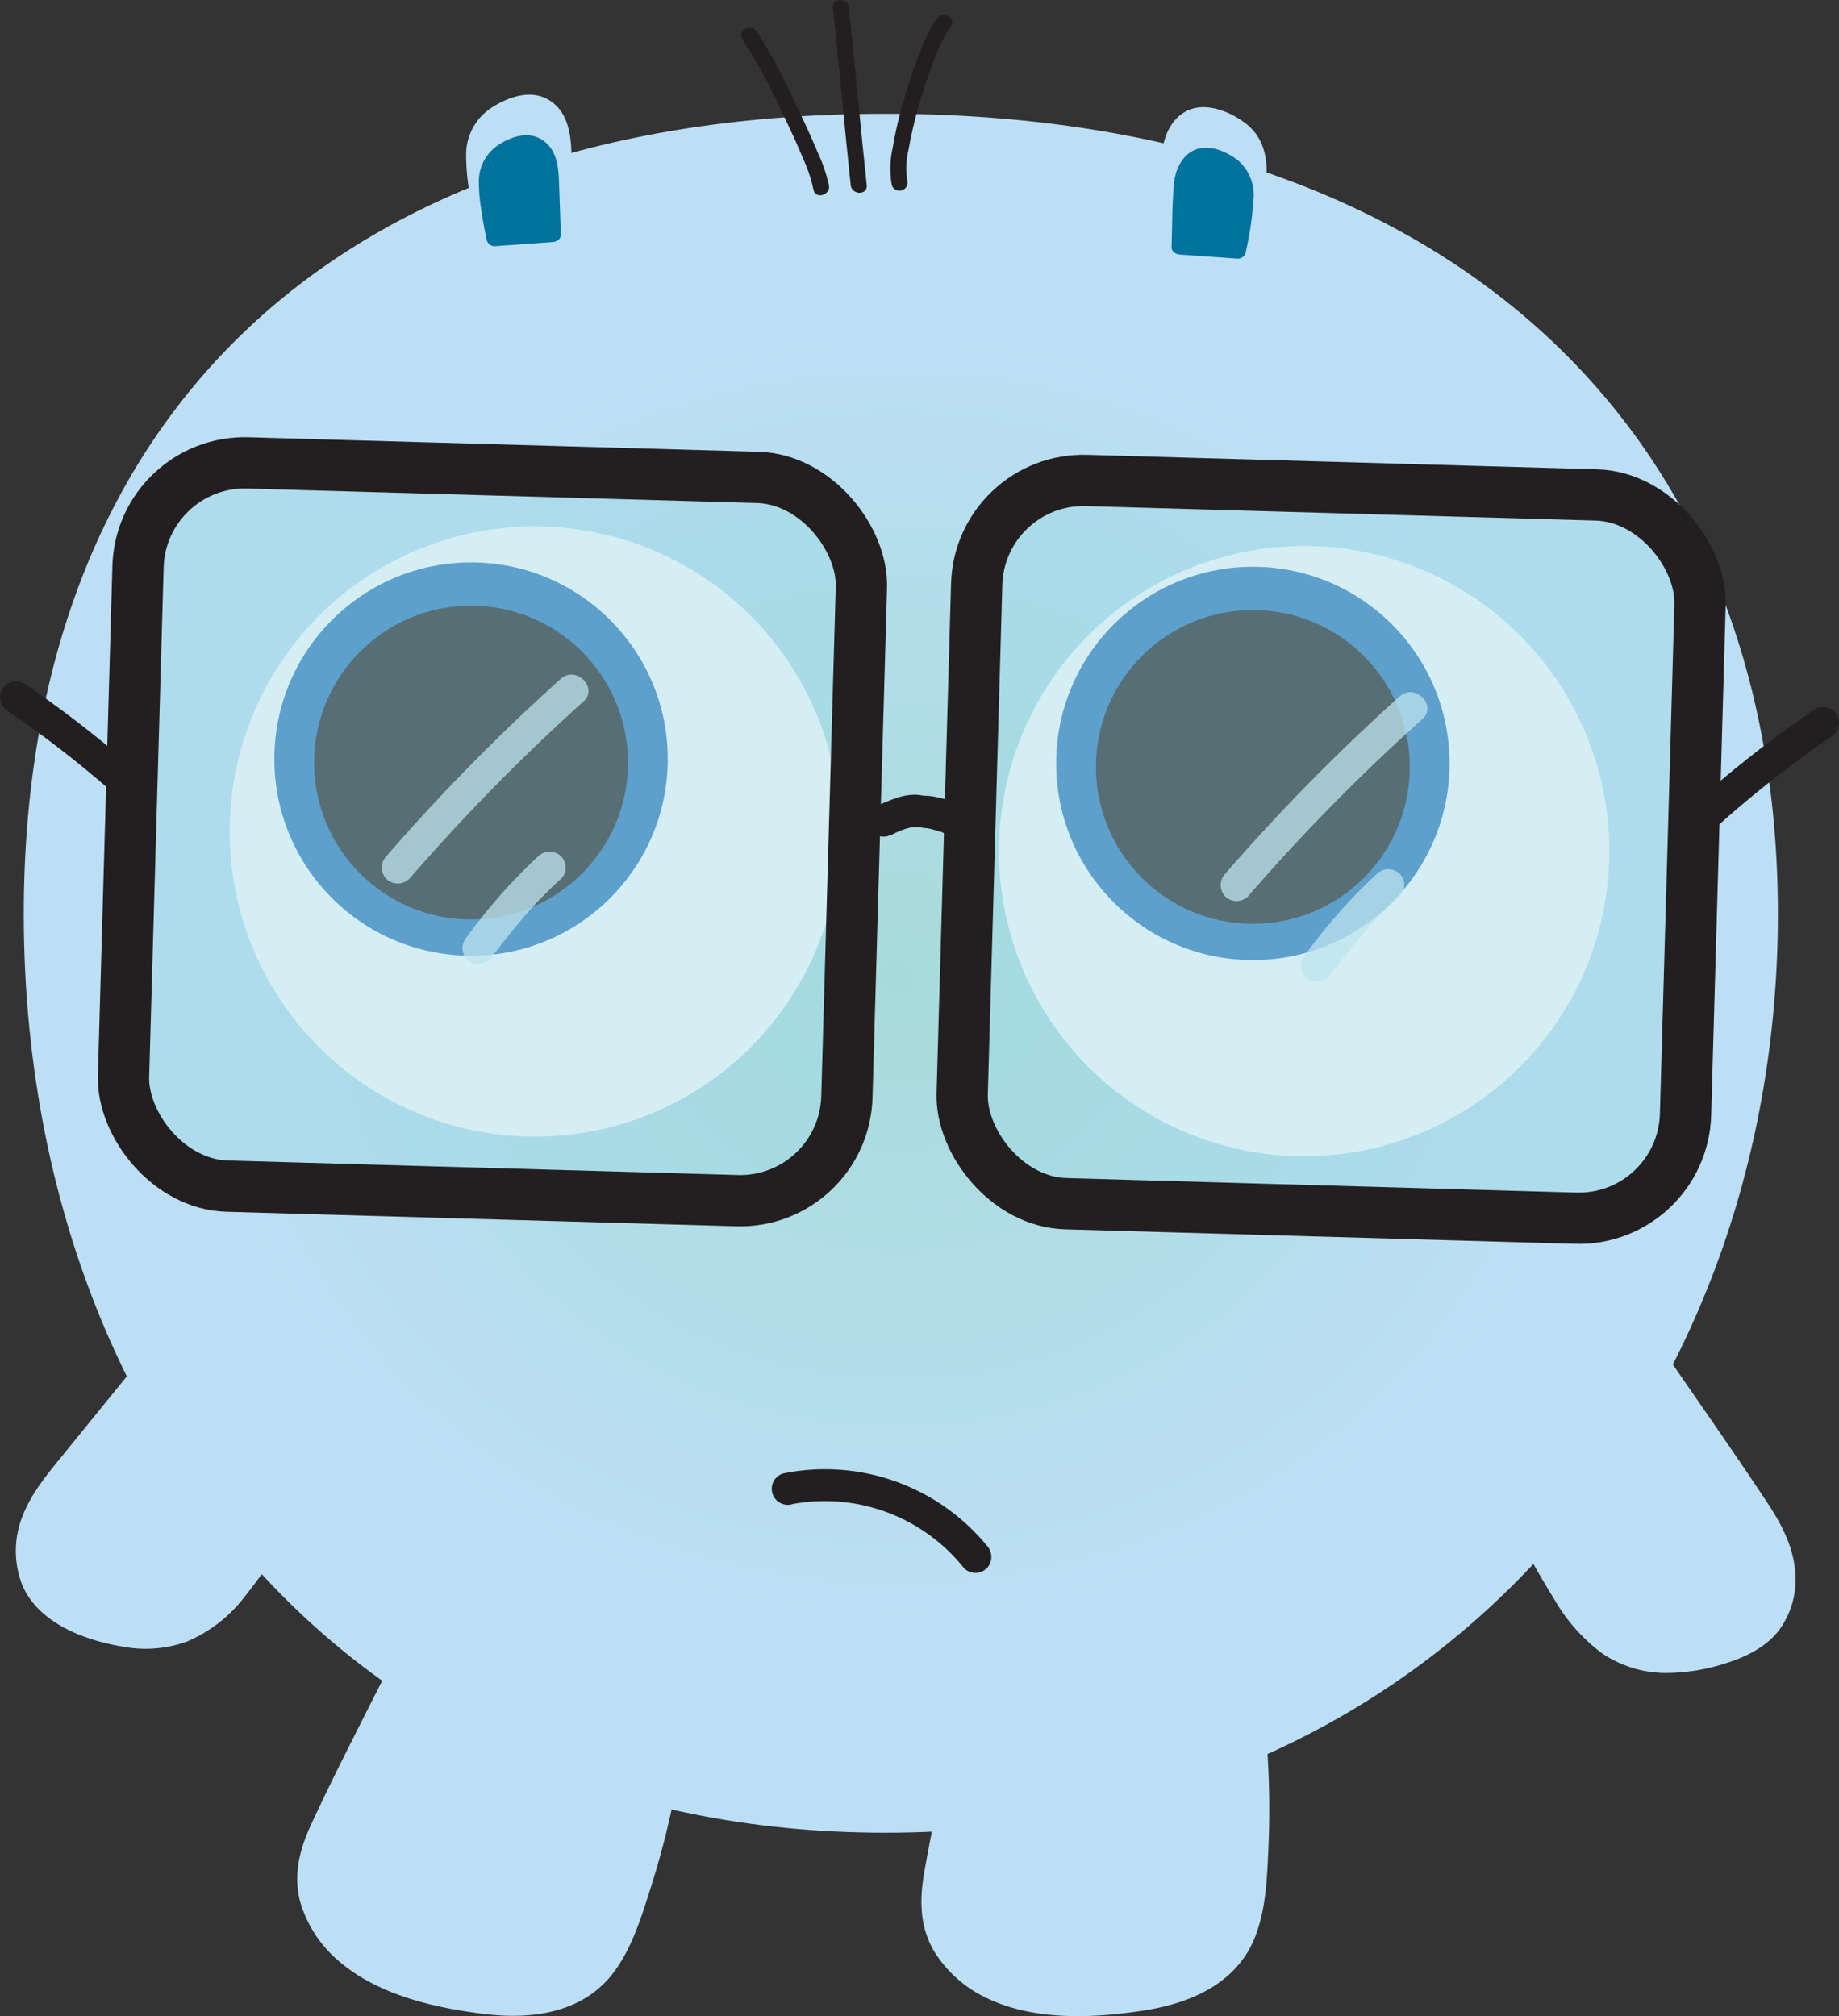 <svg xmlns="http://www.w3.org/2000/svg" xmlns:xlink="http://www.w3.org/1999/xlink" viewBox="0 0 286.86 314.54"><rect x="0" y="0" width="286.86" height="314.54" fill="#333333" stroke="none"/><defs><style>.cls-1{fill:url(#radial-gradient);}.cls-2{fill:#bcdff5;}.cls-3,.cls-7{fill:#231f20;}.cls-4{fill:#00729e;}.cls-5{fill:#fff;stroke:#fff;}.cls-5,.cls-7,.cls-8{stroke-miterlimit:10;}.cls-6{fill:#2e76bb;}.cls-7,.cls-8{stroke:#231f20;}.cls-8{fill:#9cd9e5;fill-opacity:0.43;stroke-width:8px;}.cls-9{opacity:0.75;}.cls-10{fill:#bde4ed;}</style><radialGradient id="radial-gradient" cx="163.74" cy="124.44" r="136.45" gradientTransform="translate(-30.26 34.27) scale(1.04 0.95)" gradientUnits="userSpaceOnUse"><stop offset="0" stop-color="#a7dbda"/><stop offset="0.78" stop-color="#bcdff5"/></radialGradient></defs><title>0-okay-1</title><g id="Layer_2" data-name="Layer 2"><g id="Layer_1-2" data-name="Layer 1"><path class="cls-1" d="M277.33,142.61c0,77.62-53.76,143.31-139.24,143.31S3.71,220.23,3.71,142.61,52.62,17.75,138.09,17.75,277.33,65,277.33,142.61Z"/><path class="cls-2" d="M62.79,258.59,50.65,283.07c-1.34,2.71-2.7,5.48-3,8.48-.59,5.66,2.79,11.17,7.38,14.53s10.23,4.92,15.8,6.07c7.5,1.56,16.23,2.18,21.91-2.95,2.93-2.65,4.53-6.42,5.88-10.12A131.14,131.14,0,0,0,104.36,278Z"/><path class="cls-2" d="M61.72,258c-4.39,8.84-9,17.6-13.14,26.53-1.78,3.82-2.85,7.78-1.8,12A19.15,19.15,0,0,0,52.91,306c6.15,5.28,15,7.28,22.83,8.22,7.52.9,15.51-.27,20.21-6.81,2.82-3.92,4.27-8.87,5.71-13.41a134.53,134.53,0,0,0,3.91-15.71,1.28,1.28,0,0,0-.57-1.41l-14-6.53L68.62,259.93l-5.19-2.42c-1.45-.68-2.72,1.47-1.27,2.15l14,6.53,22.37,10.43,5.19,2.42-.57-1.42q-1.2,6.45-3,12.75A85.65,85.65,0,0,1,96,302.25c-1.55,3.38-3.7,6.34-7.08,8A20.52,20.52,0,0,1,78.83,312,56.39,56.39,0,0,1,68,310.25a36.92,36.92,0,0,1-11-4.29,18.22,18.22,0,0,1-7.18-8.16c-1.59-3.76-1.12-7.55.49-11.23,2-4.52,4.36-8.9,6.56-13.33l6.95-14C64.59,257.78,62.43,256.51,61.72,258Z"/><path class="cls-2" d="M151.05,263.43l-5.27,26.83c-.58,3-1.16,6-.67,9,.93,5.61,5.63,10,10.95,12.07s11.16,2.05,16.84,1.7c7.64-.48,16.23-2.17,20.36-8.63,2.12-3.32,2.68-7.38,3-11.31a131.15,131.15,0,0,0,0-21.89Z"/><path class="cls-2" d="M149.84,263.1,146.92,278c-.95,4.83-2,9.67-2.82,14.53-.69,4.18-.56,8.3,1.68,12a19.24,19.24,0,0,0,8,7.12c7.43,3.65,16.7,3.24,24.68,2,7.1-1.09,14.28-4.13,17.2-11.18,1.86-4.51,2-9.71,2.21-14.52a132.53,132.53,0,0,0-.34-16.79,1.26,1.26,0,0,0-.92-1.2l-15.23-2.61L157,263.2l-5.65-1c-1.57-.27-2.25,2.14-.66,2.41L166,267.25l24.32,4.16,5.65,1-.92-1.21a131.87,131.87,0,0,1,.44,13.63,76,76,0,0,1-1,12.78,15.15,15.15,0,0,1-5,9.24,21.42,21.42,0,0,1-9,3.93A55.74,55.74,0,0,1,170,311.89a36.51,36.51,0,0,1-12.31-1.35,18.12,18.12,0,0,1-8.67-5.77,13.43,13.43,0,0,1-2.63-10.58c.65-5.05,1.9-10.07,2.88-15.06l3-15.36C152.56,262.2,150.15,261.52,149.84,263.1Z"/><path class="cls-3" d="M115.79,6.13A86.35,86.35,0,0,1,122,17.56c1.12,2.29,2.21,4.6,3.19,7a23.61,23.61,0,0,1,1.7,5c.28,1.58,2.69.91,2.41-.67a24.48,24.48,0,0,0-1.74-5.09c-1-2.42-2.12-4.81-3.27-7.17A88.54,88.54,0,0,0,118,4.86c-.91-1.31-3.08-.06-2.16,1.27Z"/><path class="cls-3" d="M129.92,1.19c1,9.23,1.79,18.47,2.78,27.69.17,1.58,2.67,1.6,2.5,0-1-9.22-1.79-18.46-2.78-27.69-.17-1.58-2.67-1.6-2.5,0Z"/><path class="cls-3" d="M141.52,28.21a12.94,12.94,0,0,1,.22-4.94,64.34,64.34,0,0,1,1.75-7.35c.71-2.43,1.52-4.83,2.46-7.18a19.87,19.87,0,0,1,2.34-4.59c1-1.29-1.21-2.54-2.16-1.26a22.48,22.48,0,0,0-2.59,5.19A78.16,78.16,0,0,0,141,15.55a63,63,0,0,0-1.76,7.57,14.65,14.65,0,0,0-.13,5.75,1.25,1.25,0,0,0,2.41-.66Z"/><path class="cls-2" d="M27.5,207.21,10.26,228.42a37.92,37.92,0,0,0-5.08,7.38c-2.34,5-1.69,9.94.58,13s5.93,4.65,9.67,5.84c5,1.6,11.3,2.42,17.24-1.93,3.06-2.24,5.52-5.52,7.76-8.74A192.27,192.27,0,0,0,51.8,225.57Z"/><path class="cls-2" d="M26.61,206.32,10.16,226.57c-2.48,3.06-5.12,6.1-6.58,9.81a14.6,14.6,0,0,0-.16,10.76c2.47,6.07,9.82,8.8,15.85,9.77a19,19,0,0,0,9.83-.79A22.14,22.14,0,0,0,38,249.31a109.55,109.55,0,0,0,7.7-11q3.81-5.94,7.15-12.15a1.3,1.3,0,0,0-.44-1.71L31.17,208.43l-3-2.3c-1.29-1-2.53,1.2-1.27,2.15l21.26,16.07,3,2.3-.44-1.71A188.56,188.56,0,0,1,38.85,244.1a31,31,0,0,1-7.2,7.86,15.4,15.4,0,0,1-9.08,2.77,26.67,26.67,0,0,1-8.66-1.88c-2.85-1-5.8-2.56-7.46-5.22a11.58,11.58,0,0,1-.79-9.69c1.14-3.42,3.56-6.26,5.8-9l16.92-20.83C29.38,206.85,27.63,205.07,26.61,206.32Z"/><path class="cls-2" d="M257.9,210.73l15.44,22.56a37.85,37.85,0,0,1,4.46,7.77c1.92,5.15.87,10-1.65,12.95s-6.29,4.16-10.12,5c-5.15,1.18-11.45,1.49-17-3.34-2.86-2.48-5-6-7-9.34a191.57,191.57,0,0,1-9.81-19.32Z"/><path class="cls-2" d="M256.82,211.37l13.75,20.09c3.8,5.55,9.09,12.17,6.14,19.28-1.22,2.94-3.85,4.79-6.74,5.87a29.84,29.84,0,0,1-8.69,1.89,16,16,0,0,1-8.8-1.86,22,22,0,0,1-7.35-7.52,158.55,158.55,0,0,1-11.88-22.7l-.44,1.71,22.49-14.27,3.23-2.05c1.35-.86.1-3-1.27-2.16l-22.49,14.28-3.23,2a1.29,1.29,0,0,0-.44,1.71,167.22,167.22,0,0,0,11.4,21.95A27.65,27.65,0,0,0,250,258a17.87,17.87,0,0,0,9.53,3,30.53,30.53,0,0,0,9.43-1.44c3.23-1,6.42-2.49,8.53-5.21a13.31,13.31,0,0,0,2.53-9.22c-.33-3.93-2.15-7.38-4.29-10.62-5.44-8.23-11.14-16.3-16.71-24.44C258.07,208.78,255.9,210,256.82,211.37Z"/><path class="cls-2" d="M88.28,35.18l-.4-11.39a15.19,15.19,0,0,0-.43-3.71,5.4,5.4,0,0,0-3.76-3.94,7.63,7.63,0,0,0-4.64.82,7.6,7.6,0,0,0-4.88,5.33,15,15,0,0,0,0,4.87,81.15,81.15,0,0,0,1.48,8.91Z"/><path class="cls-2" d="M89.53,35.18c-.14-3.91-.26-7.82-.41-11.73-.12-3-.74-6.25-3.58-7.9s-6.25-.4-8.75,1.18A8.7,8.7,0,0,0,72.71,24a35.12,35.12,0,0,0,.54,6.14q.45,3.17,1.16,6.28a1.24,1.24,0,0,0,1.2.91l12.67-.89c1.6-.11,1.61-2.61,0-2.5l-12.67.89,1.21.92q-.66-2.93-1.1-5.9A31,31,0,0,1,75.21,24c.13-3.34,2.41-5.29,5.4-6.31,1.52-.51,3.1-.63,4.33.53a6.43,6.43,0,0,1,1.65,4.55c.23,4.13.3,8.28.44,12.42C87.09,36.79,89.59,36.79,89.53,35.18Z"/><path class="cls-4" d="M86.23,36.51l-.3-8.42a11.74,11.74,0,0,0-.31-2.74,3.91,3.91,0,0,0-2.7-2.91,5.33,5.33,0,0,0-3.33.6A5.53,5.53,0,0,0,76.09,27a11.73,11.73,0,0,0,0,3.6,59.56,59.56,0,0,0,1.08,6.59Z"/><path class="cls-4" d="M87.48,36.51c-.1-2.89-.19-5.78-.31-8.67-.09-2.34-.57-4.82-2.75-6.12s-4.74-.36-6.63.86a6.8,6.8,0,0,0-3.1,5.65,26.54,26.54,0,0,0,.41,4.62c.22,1.56.5,3.1.83,4.64a1.28,1.28,0,0,0,1.21.92l9.09-.65c1.6-.12,1.61-2.62,0-2.5l-9.09.65,1.2.91a35.18,35.18,0,0,1-1.15-8.59c.09-2.27,1.57-3.63,3.62-4.34a2.5,2.5,0,0,1,2.76.31,4.47,4.47,0,0,1,1.08,3.13c.17,3.05.22,6.12.33,9.18C85,38.11,87.54,38.12,87.48,36.51Z"/><path class="cls-2" d="M182,37.13l.41-11.39a15.63,15.63,0,0,1,.42-3.71,5.41,5.41,0,0,1,3.76-3.94,7.61,7.61,0,0,1,4.64.82c2,.88,4.22,2.33,4.89,5.33a15.28,15.28,0,0,1,0,4.87A79.23,79.23,0,0,1,194.62,38Z"/><path class="cls-2" d="M183.2,37.13c.15-4.14.22-8.29.45-12.42a6.42,6.42,0,0,1,1.64-4.55c1.24-1.16,2.82-1,4.33-.53,3,1,5.27,3,5.41,6.31a31.89,31.89,0,0,1-.51,5.85q-.44,3-1.1,5.9l1.2-.92L182,35.88c-1.6-.11-1.59,2.39,0,2.5l12.67.89a1.25,1.25,0,0,0,1.21-.92,66.89,66.89,0,0,0,1.68-11c.16-3.12-.67-6.09-3.21-8.06-2.25-1.76-5.82-3.27-8.65-2.23s-4.2,4-4.45,7c-.38,4.34-.34,8.76-.5,13.11C180.65,38.74,183.15,38.74,183.2,37.13Z"/><path class="cls-4" d="M184,38.46,184.3,30a12.3,12.3,0,0,1,.31-2.74,3.94,3.94,0,0,1,2.7-2.91,5.17,5.17,0,0,1,3.33.6,5.54,5.54,0,0,1,3.51,3.93,11.73,11.73,0,0,1,0,3.6,61.39,61.39,0,0,1-1.07,6.58Z"/><path class="cls-4" d="M185.26,38.46c.1-3.06.15-6.13.32-9.18a4.52,4.52,0,0,1,1.08-3.13,2.5,2.5,0,0,1,2.77-.31c2,.71,3.53,2.07,3.62,4.34a35.19,35.19,0,0,1-1.16,8.59l1.21-.92L184,37.21c-1.61-.12-1.6,2.38,0,2.5l9.09.64a1.24,1.24,0,0,0,1.2-.91,50.81,50.81,0,0,0,1.23-8.22,7.11,7.11,0,0,0-2.38-6.17c-1.71-1.38-4.4-2.54-6.57-1.74s-3.27,3.17-3.46,5.46c-.28,3.21-.25,6.47-.36,9.69C182.7,40.06,185.2,40.06,185.26,38.46Z"/><circle class="cls-5" cx="83.43" cy="129.72" r="47.11"/><circle class="cls-6" cx="73.48" cy="118.42" r="30.68"/><circle class="cls-7" cx="73.48" cy="118.97" r="23.98"/><circle class="cls-5" cx="203.43" cy="132.78" r="47.11"/><circle class="cls-6" cx="195.43" cy="119.1" r="30.68"/><circle class="cls-7" cx="195.43" cy="119.65" r="23.98"/><path class="cls-3" d="M139.05,130.27a8.47,8.47,0,0,1,1.5-.69c-.19,0-.32.13-.05,0l.37-.14a7.58,7.58,0,0,1,.77-.24,7.84,7.84,0,0,1,.81-.18c-.23,0-.28,0,0,0h.4c.08,0,.29.06.36,0-.09,0-.52-.07-.14,0l1.35.18h.09c-.4,0,0,0,.07,0l.68.14a13.56,13.56,0,0,1,1.41.44l.14,0c-.32-.13.07,0,.13.06.22.1.43.21.64.33s.39.25.59.36-.32-.31-.12-.1l.29.26a2.5,2.5,0,0,0,3.53-3.54,12.74,12.74,0,0,0-7.26-3c-.07,0-.5-.06-.16,0s-.16,0-.23,0c-.43-.06-.85-.14-1.28-.16a8.89,8.89,0,0,0-2.41.29,22.51,22.51,0,0,0-4,1.61,2.5,2.5,0,0,0-.89,3.42,2.57,2.57,0,0,0,3.42.89Z"/><path class="cls-3" d="M267.13,129.57a169.07,169.07,0,0,1,18.5-14.6,2.56,2.56,0,0,0,.89-3.42,2.53,2.53,0,0,0-3.42-.9A177.49,177.49,0,0,0,263.6,126a2.5,2.5,0,1,0,3.53,3.53Z"/><path class="cls-3" d="M23.26,122a178.6,178.6,0,0,0-19.5-15.38,2.52,2.52,0,0,0-3.42.9,2.56,2.56,0,0,0,.89,3.42,169.07,169.07,0,0,1,18.5,14.6A2.5,2.5,0,0,0,23.26,122Z"/><rect class="cls-8" x="20.38" y="73.32" width="112.88" height="112.88" rx="16.66" transform="translate(3.72 -2.13) rotate(1.63)"/><g class="cls-9"><path class="cls-10" d="M63.84,137.12A311.56,311.56,0,0,1,91,109.45c2.4-2.15-1.15-5.68-3.54-3.53a310,310,0,0,0-27.19,27.66,2.55,2.55,0,0,0,0,3.54,2.52,2.52,0,0,0,3.53,0Z"/></g><g class="cls-9"><path class="cls-10" d="M76.8,149.18c.21-.28.43-.56.64-.85l.27-.34.2-.26.21-.27.27-.35.63-.79c.9-1.13,1.81-2.24,2.75-3.32a59,59,0,0,1,5.74-5.88,2.52,2.52,0,0,0,0-3.54,2.57,2.57,0,0,0-3.54,0,86.21,86.21,0,0,0-11.49,13.08,2.51,2.51,0,0,0,.9,3.42,2.57,2.57,0,0,0,3.42-.9Z"/></g><rect class="cls-8" x="151.2" y="76.06" width="112.88" height="112.88" rx="16.66" transform="translate(3.85 -5.85) rotate(1.63)"/><g class="cls-9"><path class="cls-10" d="M194.66,139.85a308.74,308.74,0,0,1,27.2-27.66c2.39-2.16-1.15-5.68-3.54-3.54a311.56,311.56,0,0,0-27.2,27.67,2.56,2.56,0,0,0,0,3.53,2.52,2.52,0,0,0,3.54,0Z"/></g><g class="cls-9"><path class="cls-10" d="M207.62,151.92c.21-.29.42-.57.64-.85l.26-.34.21-.27.21-.27.27-.35.63-.79q1.33-1.68,2.75-3.32a60.12,60.12,0,0,1,5.74-5.88,2.51,2.51,0,0,0,0-3.53,2.55,2.55,0,0,0-3.54,0,84.58,84.58,0,0,0-11.49,13.07,2.51,2.51,0,0,0,.9,3.42,2.57,2.57,0,0,0,3.42-.89Z"/></g><path class="cls-3" d="M123.55,234.66a27.75,27.75,0,0,1,26.84,10,2.52,2.52,0,0,0,3.54,0,2.57,2.57,0,0,0,0-3.54,32.69,32.69,0,0,0-31.71-11.26,2.5,2.5,0,1,0,1.33,4.82Z"/></g></g></svg>